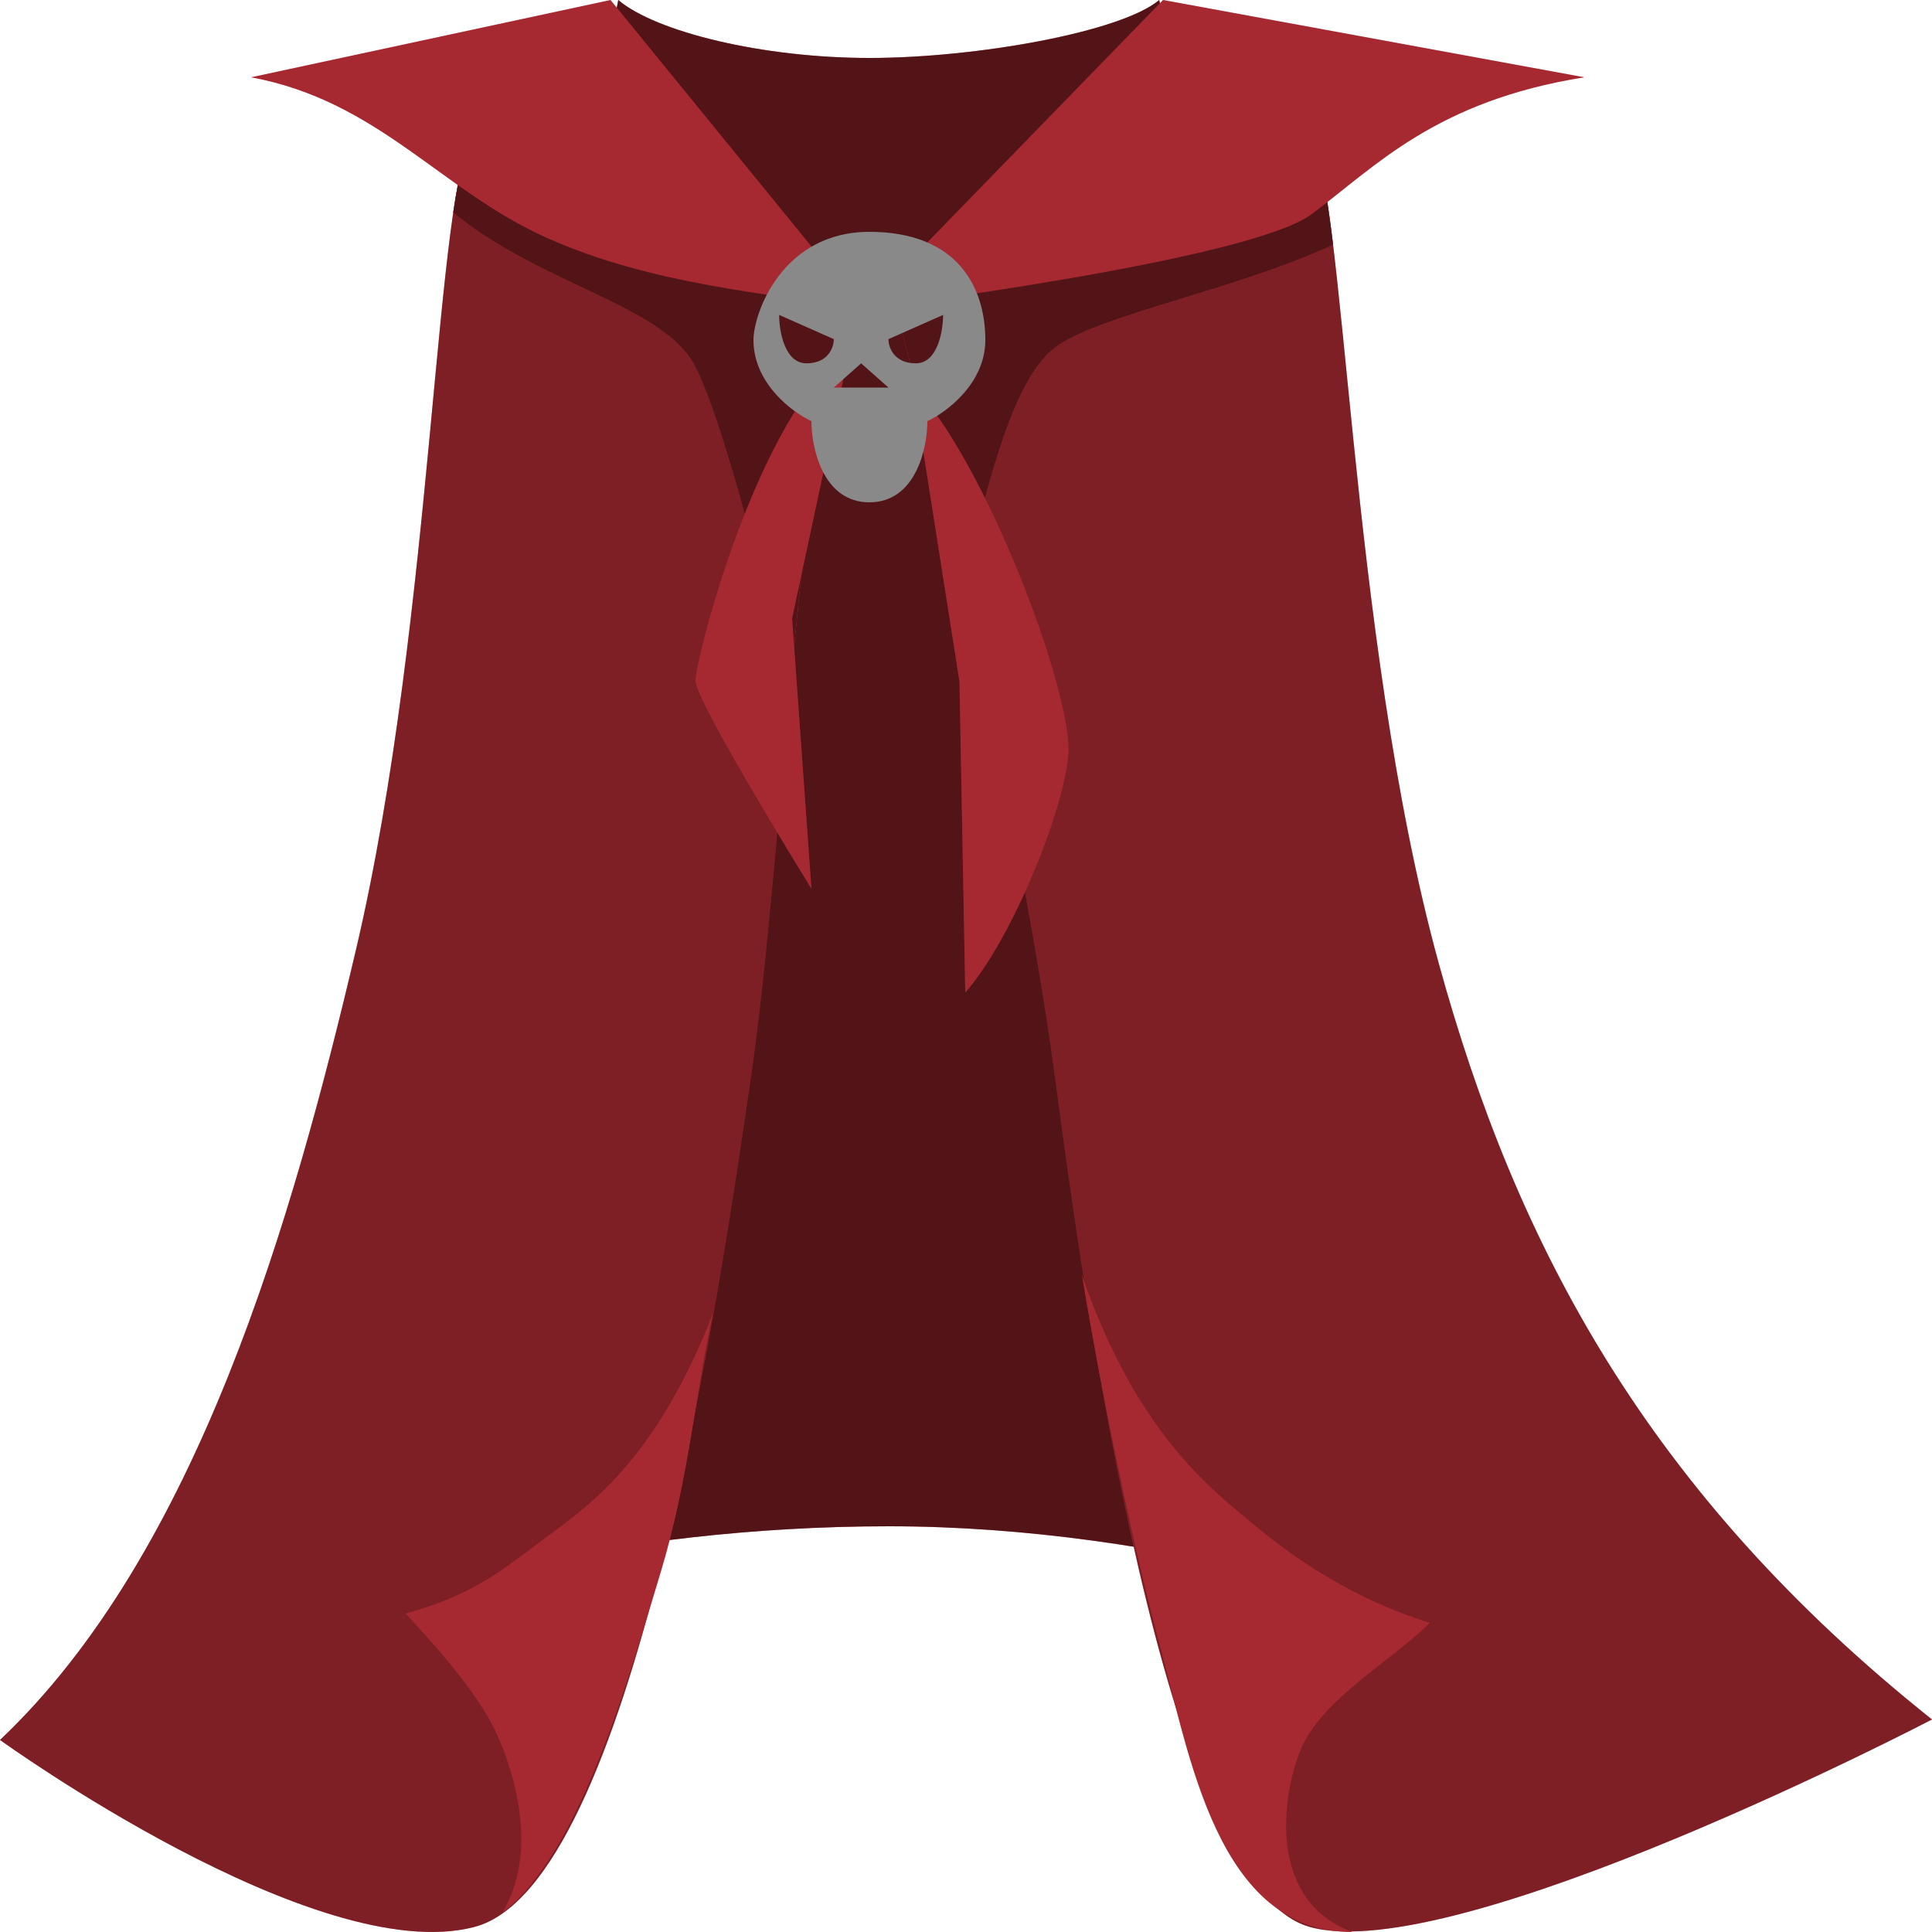 <svg fill="none" viewBox="0 0 50 50" id="sinister_cape" xmlns="http://www.w3.org/2000/svg"><g clip-path="url(#avda)"><path d="M22.5 1.5C19.744 1.5 16.984.83 16 0L8 42.25c1.968-1.037 7.897-2.75 15-2.75 7.238 0 14.04 2.255 16.5 3.5L30 0c-.984.83-4.744 1.5-7.5 1.5Z" fill="#D0333D"/><path d="M22.5 1.5C19.744 1.5 16.984.83 16 0L8 42.25c1.968-1.037 7.897-2.75 15-2.75 7.238 0 14.04 2.255 16.5 3.5L30 0c-.984.83-4.744 1.5-7.5 1.5Z" fill="#000" fill-opacity=".6"/><path d="M12.28 3.5c.818-.87 2.387-1.319 3.58-1.5L22 7.379c-1.364 4.348-1.74 14.786-2.558 20.438-.819 5.653-3.07 20.977-7.163 22.052C8.186 50.945 0 45.03 0 45.03c5.116-4.841 7.572-13.482 9.21-20.439 2.046-8.696 2.046-20.003 3.07-21.09Z" fill="#D0333D"/><path d="M12.28 3.5c.818-.87 2.387-1.319 3.58-1.5L22 7.379c-1.364 4.348-1.74 14.786-2.558 20.438-.819 5.653-3.07 20.977-7.163 22.052C8.186 50.945 0 45.03 0 45.03c5.116-4.841 7.572-13.482 9.21-20.439 2.046-8.696 2.046-20.003 3.07-21.09Z" fill="#000" fill-opacity=".4"/><path d="M12.279 3.5c.819-.87 2.388-1.319 3.581-1.5L22 7.379c-.735 2.34-1.183 6.447-1.567 10.621-.478-2.167-1.633-6.9-2.433-8.5-.8-1.6-4-2.121-6.271-4 .156-1.056.33-1.766.55-2Z" fill="#D0333D"/><path d="M12.279 3.5c.819-.87 2.388-1.319 3.581-1.5L22 7.379c-.735 2.34-1.183 6.447-1.567 10.621-.478-2.167-1.633-6.9-2.433-8.5-.8-1.6-4-2.121-6.271-4 .156-1.056.33-1.766.55-2Z" fill="#000" fill-opacity=".6"/><path d="M14.265 39.69c1.13-.828 2.773-2.07 4.185-5.69-.45 2-.609 4.241-1.362 6.724C16.304 43.31 15 48 13 49.5c.941-1.552.323-3.603-.147-4.638-.533-1.17-1.882-2.586-2.353-3.103 1.882-.518 2.635-1.242 3.765-2.07Z" fill="#D0333D"/><path d="M14.265 39.69c1.13-.828 2.773-2.07 4.185-5.69-.45 2-.609 4.241-1.362 6.724C16.304 43.31 15 48 13 49.5c.941-1.552.323-3.603-.147-4.638-.533-1.17-1.882-2.586-2.353-3.103 1.882-.518 2.635-1.242 3.765-2.07Z" fill="#000" fill-opacity=".2"/><path d="M33.882 3.5c-.753-.87-2.196-1.319-3.293-1.5L23 7.334c1.255 4.348 3.543 14.829 4.296 20.481.752 5.652 2.822 20.975 6.586 22.05C37.646 50.942 50 44.5 50 44.5c-7.364-5.868-10.76-12.28-12.764-19.563-2.355-8.558-2.413-20.35-3.354-21.437Z" fill="#D0333D"/><path d="M33.882 3.5c-.753-.87-2.196-1.319-3.293-1.5L23 7.334c1.255 4.348 3.543 14.829 4.296 20.481.752 5.652 2.822 20.975 6.586 22.05C37.646 50.942 50 44.5 50 44.5c-7.364-5.868-10.76-12.28-12.764-19.563-2.355-8.558-2.413-20.35-3.354-21.437Z" fill="#000" fill-opacity=".4"/><path d="M33.882 3.5c-.753-.87-2.196-1.319-3.293-1.5L23 7.334c.513 1.78 1.2 4.585 1.883 7.666.539-1.5 1.117-5 2.413-6C28.37 8.17 32 7.5 34.5 6.335c-.184-1.519-.37-2.549-.618-2.835Z" fill="#D0333D"/><path d="M33.882 3.5c-.753-.87-2.196-1.319-3.293-1.5L23 7.334c.513 1.78 1.2 4.585 1.883 7.666.539-1.5 1.117-5 2.413-6C28.37 8.17 32 7.5 34.5 6.335c-.184-1.519-.37-2.549-.618-2.835Z" fill="#000" fill-opacity=".6"/><path d="M32.5 39.5c-1.13-.938-3.088-2.397-4.5-6.5.5 3 1.247 6.686 2 9.5.784 2.931 1.5 7.5 5 7.5-2.21-.812-1.824-3.517-1.353-4.69C34.18 43.984 36 43 37 42c-1.882-.586-3.37-1.562-4.5-2.5Z" fill="#D0333D"/><path d="M32.5 39.5c-1.13-.938-3.088-2.397-4.5-6.5.5 3 1.247 6.686 2 9.5.784 2.931 1.5 7.5 5 7.5-2.21-.812-1.824-3.517-1.353-4.69C34.18 43.984 36 43 37 42c-1.882-.586-3.37-1.562-4.5-2.5Z" fill="#000" fill-opacity=".2"/><path d="m6.5 2 9.3-2 6.521 8L30.1 0 41 2c-3.85.615-5.4 2.308-7.05 3.538C32.3 6.77 22.321 8 22.321 8c-2.383-.41-5.421-.615-8.171-1.846C11.4 4.924 9.8 2.615 6.5 2Z" fill="#D0333D"/><path d="m6.5 2 9.3-2 6.521 8L30.1 0 41 2c-3.85.615-5.4 2.308-7.05 3.538C32.3 6.77 22.321 8 22.321 8c-2.383-.41-5.421-.615-8.171-1.846C11.4 4.924 9.8 2.615 6.5 2Z" fill="#000" fill-opacity=".2"/><path d="M18 17.615c0-.538 1.6-6.892 4-8.615l-1.5 7 .5 7s-3-4.846-3-5.385Z" fill="#D0333D"/><path d="M18 17.615c0-.538 1.6-6.892 4-8.615l-1.5 7 .5 7s-3-4.846-3-5.385Z" fill="#000" fill-opacity=".2"/><path d="M24.831 17.639 23.631 10c1.82 1.825 4.181 7.998 4.012 9.584-.168 1.585-1.518 4.813-2.662 6.103l-.15-8.048Z" fill="#D0333D"/><path d="M24.831 17.639 23.631 10c1.82 1.825 4.181 7.998 4.012 9.584-.168 1.585-1.518 4.813-2.662 6.103l-.15-8.048Z" fill="#000" fill-opacity=".2"/><path fill-rule="evenodd" clip-rule="evenodd" d="M22.5 6c-2.25 0-3 2.1-3 2.8 0 1.12 1 1.867 1.5 2.1 0 .7.3 2.1 1.5 2.1s1.5-1.4 1.5-2.1c.5-.233 1.5-.98 1.5-2.1 0-1.4-.75-2.8-3-2.8Zm1.907 2.15-1.414.627c0 .209.141.626.707.626s.707-.835.707-1.253Zm-4.243 0c0 .418.142 1.253.707 1.253.566 0 .708-.417.708-.626l-1.415-.627Zm2.122 1.253-.707.627h1.414l-.707-.627Z" fill="#898989"/></g><defs><clipPath id="avda"><path fill="#fff" transform="matrix(-1 0 0 1 50 0)" d="M0 0h50v50H0z"/></clipPath></defs></svg>